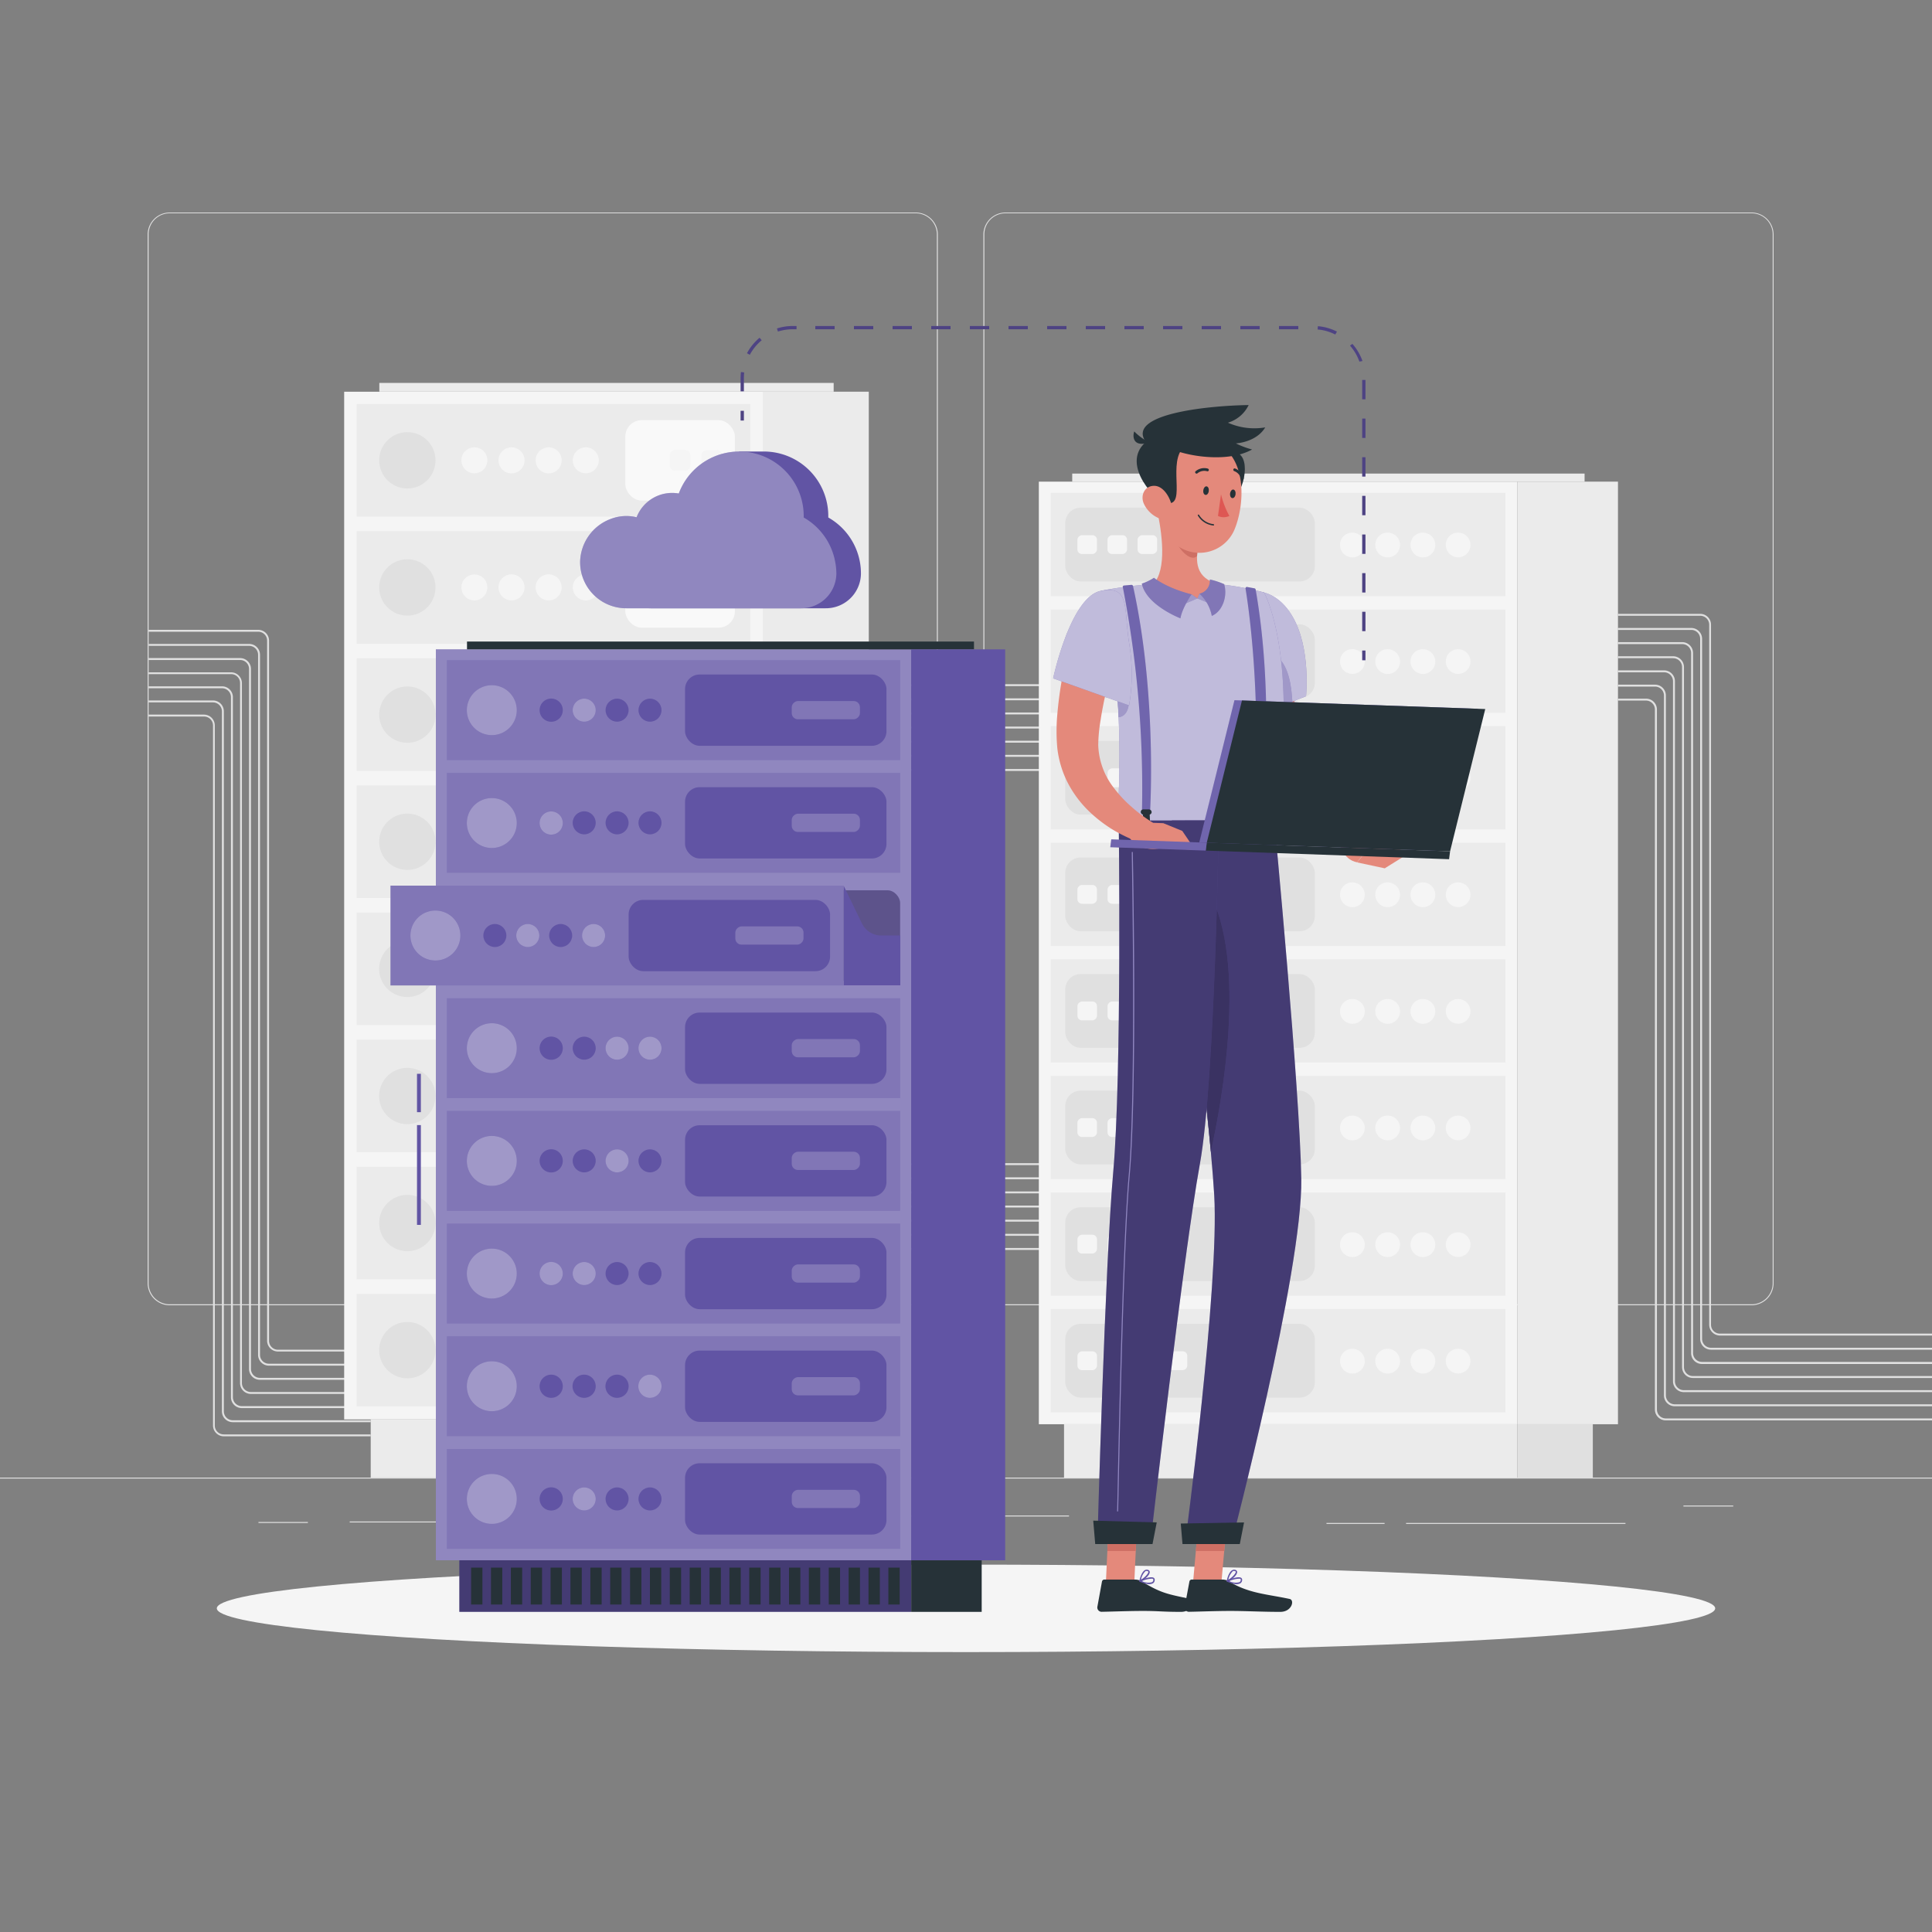 <svg xmlns="http://www.w3.org/2000/svg" viewBox="0 0 500 500">
    <rect x="0" y="0" width="500" height="500" fill="#808080" stroke="none"/>
    <g id="freepik--background-complete--inject-20">
        <rect y="382.4" width="500" height="0.25" style="fill:#e0e0e0"></rect>
        <rect x="90.5" y="393.76" width="48.63" height="0.25" style="fill:#e0e0e0"></rect>
        <rect x="66.89" y="393.89" width="12.79" height="0.25" style="fill:#e0e0e0"></rect>
        <rect x="194.72" y="392.21" width="14.97" height="0.25" style="fill:#e0e0e0"></rect>
        <rect x="215.44" y="392.21" width="61.22" height="0.25" style="fill:#e0e0e0"></rect>
        <rect x="363.89" y="394.14" width="56.78" height="0.25" style="fill:#e0e0e0"></rect>
        <rect x="343.29" y="394.14" width="15.04" height="0.25" style="fill:#e0e0e0"></rect>
        <rect x="435.67" y="389.63" width="12.89" height="0.25" style="fill:#e0e0e0"></rect>
        <path d="M237,337.8H43.91a5.71,5.71,0,0,1-5.7-5.71V60.66A5.71,5.71,0,0,1,43.91,55H237a5.71,5.71,0,0,1,5.71,5.71V332.09A5.71,5.71,0,0,1,237,337.8ZM43.91,55.2a5.46,5.46,0,0,0-5.45,5.46V332.09a5.46,5.46,0,0,0,5.45,5.46H237a5.47,5.47,0,0,0,5.46-5.46V60.66A5.47,5.47,0,0,0,237,55.2Z"
              style="fill:#e0e0e0"></path>
        <path d="M453.31,337.8H260.21a5.72,5.72,0,0,1-5.71-5.71V60.66A5.72,5.72,0,0,1,260.21,55h193.1A5.71,5.71,0,0,1,459,60.66V332.09A5.71,5.71,0,0,1,453.31,337.8ZM260.21,55.2a5.47,5.47,0,0,0-5.46,5.46V332.09a5.47,5.47,0,0,0,5.46,5.46h193.1a5.47,5.47,0,0,0,5.46-5.46V60.66a5.47,5.47,0,0,0-5.46-5.46Z"
              style="fill:#e0e0e0"></path>
        <path d="M500,367.59H431.1a2.81,2.81,0,0,1-2.81-2.8V183.62a2.31,2.31,0,0,0-2.31-2.31h-7.25v-.5H426a2.81,2.81,0,0,1,2.81,2.81V364.79a2.31,2.31,0,0,0,2.31,2.3H500Z"
              style="fill:#e0e0e0"></path>
        <path d="M500,363.94H433.44a2.81,2.81,0,0,1-2.81-2.81V180a2.31,2.31,0,0,0-2.3-2.31h-9.6v-.5h9.6a2.81,2.81,0,0,1,2.8,2.81V361.13a2.32,2.32,0,0,0,2.31,2.31H500Z"
              style="fill:#e0e0e0"></path>
        <path d="M500,360.28H435.78a2.81,2.81,0,0,1-2.81-2.81V176.3a2.31,2.31,0,0,0-2.3-2.31H418.73v-.5h11.94a2.81,2.81,0,0,1,2.8,2.81V357.47a2.32,2.32,0,0,0,2.31,2.31H500Z"
              style="fill:#e0e0e0"></path>
        <path d="M500,356.62H438.12a2.81,2.81,0,0,1-2.8-2.81V172.64a2.31,2.31,0,0,0-2.31-2.3H418.73v-.5H433a2.81,2.81,0,0,1,2.81,2.8V353.81a2.31,2.31,0,0,0,2.3,2.31H500Z"
              style="fill:#e0e0e0"></path>
        <path d="M500,353H440.46a2.81,2.81,0,0,1-2.8-2.81V169a2.31,2.31,0,0,0-2.31-2.31H418.73v-.5h16.62a2.81,2.81,0,0,1,2.81,2.81V350.15a2.31,2.31,0,0,0,2.3,2.31H500Z"
              style="fill:#e0e0e0"></path>
        <path d="M500,349.3H442.81a2.81,2.81,0,0,1-2.81-2.81V165.33a2.31,2.31,0,0,0-2.31-2.31h-19v-.5h19a2.81,2.81,0,0,1,2.81,2.81V346.49a2.3,2.3,0,0,0,2.31,2.31H500Z"
              style="fill:#e0e0e0"></path>
        <path d="M500,345.64H445.15a2.81,2.81,0,0,1-2.81-2.8V161.67a2.32,2.32,0,0,0-2.31-2.31h-21.3v-.5H440a2.81,2.81,0,0,1,2.81,2.81V342.84a2.3,2.3,0,0,0,2.31,2.3H500Z"
              style="fill:#e0e0e0"></path>
        <rect x="217.04" y="199.02" width="61.8" height="0.5" style="fill:#e0e0e0"></rect>
        <rect x="217.04" y="195.36" width="61.8" height="0.5" style="fill:#e0e0e0"></rect>
        <rect x="217.04" y="191.7" width="61.8" height="0.5" style="fill:#e0e0e0"></rect>
        <rect x="217.04" y="188.04" width="61.8" height="0.5" style="fill:#e0e0e0"></rect>
        <rect x="217.04" y="184.39" width="61.8" height="0.5" style="fill:#e0e0e0"></rect>
        <rect x="217.04" y="180.73" width="61.8" height="0.5" style="fill:#e0e0e0"></rect>
        <rect x="217.04" y="177.07" width="61.8" height="0.5" style="fill:#e0e0e0"></rect>
        <rect x="217.04" y="322.98" width="61.8" height="0.5" style="fill:#e0e0e0"></rect>
        <rect x="217.04" y="319.32" width="61.8" height="0.5" style="fill:#e0e0e0"></rect>
        <rect x="217.04" y="315.66" width="61.8" height="0.5" style="fill:#e0e0e0"></rect>
        <rect x="217.04" y="312" width="61.8" height="0.5" style="fill:#e0e0e0"></rect>
        <rect x="217.04" y="308.34" width="61.8" height="0.5" style="fill:#e0e0e0"></rect>
        <rect x="217.04" y="304.69" width="61.8" height="0.5" style="fill:#e0e0e0"></rect>
        <rect x="217.04" y="301.03" width="61.8" height="0.5" style="fill:#e0e0e0"></rect>
        <path d="M95.94,349.77h-24A2.81,2.81,0,0,1,69.13,347V165.8a2.3,2.3,0,0,0-2.3-2.31H38.46V163H66.83a2.8,2.8,0,0,1,2.8,2.81V347a2.31,2.31,0,0,0,2.31,2.31h24Z"
              style="fill:#e0e0e0"></path>
        <path d="M95.94,353.43H69.6a2.81,2.81,0,0,1-2.81-2.81V169.46a2.3,2.3,0,0,0-2.3-2.31h-26v-.5h26a2.81,2.81,0,0,1,2.8,2.81V350.62a2.31,2.31,0,0,0,2.31,2.31H95.94Z"
              style="fill:#e0e0e0"></path>
        <path d="M95.94,357.09H67.26a2.81,2.81,0,0,1-2.81-2.81V173.11a2.3,2.3,0,0,0-2.3-2.3H38.46v-.5H62.15a2.81,2.81,0,0,1,2.8,2.8V354.28a2.32,2.32,0,0,0,2.31,2.31H95.94Z"
              style="fill:#e0e0e0"></path>
        <path d="M95.94,360.75h-31a2.81,2.81,0,0,1-2.81-2.81V176.77a2.31,2.31,0,0,0-2.31-2.31H38.46V174H59.8a2.81,2.81,0,0,1,2.81,2.81V357.94a2.32,2.32,0,0,0,2.31,2.31h31Z"
              style="fill:#e0e0e0"></path>
        <path d="M95.94,364.41H62.58a2.81,2.81,0,0,1-2.81-2.81V180.43a2.31,2.31,0,0,0-2.31-2.31h-19v-.5h19a2.81,2.81,0,0,1,2.81,2.81V361.6a2.32,2.32,0,0,0,2.31,2.31H95.94Z"
              style="fill:#e0e0e0"></path>
        <path d="M95.94,368.06H60.24a2.81,2.81,0,0,1-2.81-2.8V184.09a2.32,2.32,0,0,0-2.31-2.31H38.46v-.5H55.12a2.81,2.81,0,0,1,2.81,2.81V365.26a2.31,2.31,0,0,0,2.31,2.3h35.7Z"
              style="fill:#e0e0e0"></path>
        <path d="M95.94,371.72h-38a2.81,2.81,0,0,1-2.81-2.8V187.75a2.32,2.32,0,0,0-2.31-2.31H38.46v-.5H52.78a2.81,2.81,0,0,1,2.81,2.81V368.92a2.3,2.3,0,0,0,2.31,2.3h38Z"
              style="fill:#e0e0e0"></path>
        <rect x="95.94" y="367.34" width="101.46" height="15.05" style="fill:#ebebeb"></rect>
        <rect x="197.4" y="367.34" width="20.58" height="15.05" transform="translate(415.38 749.74) rotate(180)"
              style="fill:#e0e0e0"></rect>
        <rect x="89.07" y="101.38" width="108.33" height="265.97" style="fill:#f5f5f5"></rect>
        <rect x="98.17" y="99.1" width="117.58" height="2.27" style="fill:#ebebeb"></rect>
        <rect x="197.4" y="101.38" width="27.44" height="265.97" transform="translate(422.24 468.72) rotate(180)"
              style="fill:#ebebeb"></rect>
        <rect x="92.3" y="104.56" width="101.87" height="29.14" style="fill:#ebebeb"></rect>
        <rect x="92.3" y="334.85" width="101.87" height="29.14" style="fill:#ebebeb"></rect>
        <rect x="92.3" y="301.95" width="101.87" height="29.14" style="fill:#ebebeb"></rect>
        <rect x="92.3" y="269.06" width="101.87" height="29.14" style="fill:#ebebeb"></rect>
        <rect x="92.3" y="236.16" width="101.87" height="29.14" style="fill:#ebebeb"></rect>
        <rect x="92.3" y="203.26" width="101.87" height="29.14" style="fill:#ebebeb"></rect>
        <rect x="92.3" y="170.36" width="101.87" height="29.14" style="fill:#ebebeb"></rect>
        <rect x="92.3" y="137.46" width="101.87" height="29.14" style="fill:#ebebeb"></rect>
        <rect x="161.83" y="108.73" width="28.36" height="20.82" rx="4.25"
              style="fill:#fff;opacity:0.7"></rect>
        <rect x="181.56" y="116.47" width="5.32" height="5.33" rx="1.28" transform="translate(303.35 -65.08) rotate(90)"
              style="fill:#f5f5f5"></rect>
        <rect x="161.83" y="141.62" width="28.36" height="20.82" rx="4.25"
              style="fill:#fff;opacity:0.7"></rect>
        <rect x="181.56" y="149.37" width="5.32" height="5.33" rx="1.28" transform="translate(336.25 -32.18) rotate(90)"
              style="fill:#f5f5f5"></rect>
        <rect x="161.83" y="174.52" width="28.36" height="20.82" rx="4.25"
              style="fill:#fff;opacity:0.7"></rect>
        <rect x="181.56" y="182.27" width="5.32" height="5.33" rx="1.28" transform="translate(369.15 0.72) rotate(90)"
              style="fill:#f5f5f5"></rect>
        <rect x="161.83" y="207.42" width="28.36" height="20.82" rx="4.25"
              style="fill:#fff;opacity:0.7"></rect>
        <rect x="181.56" y="215.17" width="5.32" height="5.33" rx="1.28" transform="translate(402.05 33.61) rotate(90)"
              style="fill:#f5f5f5"></rect>
        <rect x="161.83" y="240.32" width="28.36" height="20.82" rx="4.25"
              style="fill:#fff;opacity:0.7"></rect>
        <rect x="181.56" y="248.06" width="5.32" height="5.33" rx="1.28" transform="translate(434.94 66.51) rotate(90)"
              style="fill:#f5f5f5"></rect>
        <rect x="161.83" y="273.22" width="28.36" height="20.82" rx="4.25"
              style="fill:#fff;opacity:0.7"></rect>
        <rect x="181.56" y="280.96" width="5.32" height="5.33" rx="1.28" transform="translate(467.84 99.41) rotate(90)"
              style="fill:#f5f5f5"></rect>
        <rect x="161.83" y="306.12" width="28.36" height="20.82" rx="4.25"
              style="fill:#fff;opacity:0.7"></rect>
        <rect x="181.56" y="313.86" width="5.32" height="5.33" rx="1.28" transform="translate(500.74 132.31) rotate(90)"
              style="fill:#f5f5f5"></rect>
        <rect x="161.83" y="339.01" width="28.36" height="20.82" rx="4.25"
              style="fill:#fff;opacity:0.7"></rect>
        <rect x="181.56" y="346.76" width="5.32" height="5.33" rx="1.28" transform="translate(533.64 165.21) rotate(90)"
              style="fill:#f5f5f5"></rect>
        <rect x="173.35" y="116.47" width="5.32" height="5.33" rx="1.28" transform="translate(295.14 -56.88) rotate(90)"
              style="fill:#f5f5f5"></rect>
        <rect x="173.35" y="149.37" width="5.32" height="5.33" rx="1.28" transform="translate(328.04 -23.98) rotate(90)"
              style="fill:#f5f5f5"></rect>
        <rect x="173.35" y="182.27" width="5.32" height="5.33" rx="1.28" transform="translate(360.94 8.92) rotate(90)"
              style="fill:#f5f5f5"></rect>
        <rect x="173.35" y="215.17" width="5.32" height="5.33" rx="1.28" transform="translate(393.84 41.82) rotate(90)"
              style="fill:#f5f5f5"></rect>
        <rect x="173.35" y="248.06" width="5.32" height="5.33" rx="1.28" transform="translate(426.74 74.72) rotate(90)"
              style="fill:#f5f5f5"></rect>
        <rect x="173.35" y="280.96" width="5.32" height="5.33" rx="1.28" transform="translate(459.64 107.62) rotate(90)"
              style="fill:#f5f5f5"></rect>
        <rect x="173.35" y="313.86" width="5.32" height="5.33" rx="1.28" transform="translate(492.53 140.51) rotate(90)"
              style="fill:#f5f5f5"></rect>
        <rect x="173.35" y="346.76" width="5.32" height="5.33" rx="1.28" transform="translate(525.43 173.41) rotate(90)"
              style="fill:#f5f5f5"></rect>
        <circle cx="151.6" cy="119.13" r="3.36" style="fill:#f5f5f5"></circle>
        <path d="M145.36,119.13a3.37,3.37,0,1,1-3.37-3.36A3.37,3.37,0,0,1,145.36,119.13Z" style="fill:#f5f5f5"></path>
        <path d="M135.75,119.13a3.37,3.37,0,1,1-3.37-3.36A3.37,3.37,0,0,1,135.75,119.13Z" style="fill:#f5f5f5"></path>
        <circle cx="122.77" cy="119.13" r="3.36" style="fill:#f5f5f5"></circle>
        <circle cx="151.6" cy="152.03" r="3.36" style="fill:#f5f5f5"></circle>
        <path d="M145.36,152a3.37,3.37,0,1,1-3.37-3.36A3.37,3.37,0,0,1,145.36,152Z" style="fill:#f5f5f5"></path>
        <path d="M135.75,152a3.37,3.37,0,1,1-3.37-3.36A3.37,3.37,0,0,1,135.75,152Z" style="fill:#f5f5f5"></path>
        <circle cx="122.77" cy="152.03" r="3.36" style="fill:#f5f5f5"></circle>
        <path d="M155,184.93a3.37,3.37,0,1,1-3.37-3.36A3.36,3.36,0,0,1,155,184.93Z" style="fill:#f5f5f5"></path>
        <path d="M145.36,184.93a3.37,3.37,0,1,1-3.37-3.36A3.36,3.36,0,0,1,145.36,184.93Z" style="fill:#f5f5f5"></path>
        <path d="M135.75,184.93a3.37,3.37,0,1,1-3.37-3.36A3.36,3.36,0,0,1,135.75,184.93Z" style="fill:#f5f5f5"></path>
        <path d="M126.14,184.93a3.37,3.37,0,1,1-3.37-3.36A3.36,3.36,0,0,1,126.14,184.93Z" style="fill:#f5f5f5"></path>
        <path d="M155,217.83a3.37,3.37,0,1,1-3.37-3.36A3.36,3.36,0,0,1,155,217.83Z" style="fill:#f5f5f5"></path>
        <path d="M145.36,217.83a3.37,3.37,0,1,1-3.37-3.36A3.36,3.36,0,0,1,145.36,217.83Z" style="fill:#f5f5f5"></path>
        <path d="M135.75,217.83a3.37,3.37,0,1,1-3.37-3.36A3.36,3.36,0,0,1,135.75,217.83Z" style="fill:#f5f5f5"></path>
        <path d="M126.14,217.83a3.37,3.37,0,1,1-3.37-3.36A3.36,3.36,0,0,1,126.14,217.83Z" style="fill:#f5f5f5"></path>
        <path d="M155,250.73a3.37,3.37,0,1,1-3.37-3.37A3.36,3.36,0,0,1,155,250.73Z" style="fill:#f5f5f5"></path>
        <path d="M145.36,250.73a3.37,3.37,0,1,1-3.37-3.37A3.36,3.36,0,0,1,145.36,250.73Z" style="fill:#f5f5f5"></path>
        <path d="M135.75,250.73a3.37,3.37,0,1,1-3.37-3.37A3.36,3.36,0,0,1,135.75,250.73Z" style="fill:#f5f5f5"></path>
        <path d="M126.14,250.73a3.37,3.37,0,1,1-3.37-3.37A3.36,3.36,0,0,1,126.14,250.73Z" style="fill:#f5f5f5"></path>
        <path d="M155,283.63a3.37,3.37,0,1,1-3.37-3.37A3.37,3.37,0,0,1,155,283.63Z" style="fill:#f5f5f5"></path>
        <path d="M145.36,283.63a3.37,3.37,0,1,1-3.37-3.37A3.37,3.37,0,0,1,145.36,283.63Z" style="fill:#f5f5f5"></path>
        <path d="M135.75,283.63a3.37,3.37,0,1,1-3.37-3.37A3.37,3.37,0,0,1,135.75,283.63Z" style="fill:#f5f5f5"></path>
        <path d="M126.14,283.63a3.37,3.37,0,1,1-3.37-3.37A3.37,3.37,0,0,1,126.14,283.63Z" style="fill:#f5f5f5"></path>
        <circle cx="151.6" cy="316.52" r="3.36" style="fill:#f5f5f5"></circle>
        <path d="M145.36,316.52a3.37,3.37,0,1,1-3.37-3.36A3.37,3.37,0,0,1,145.36,316.52Z" style="fill:#f5f5f5"></path>
        <path d="M135.75,316.52a3.37,3.37,0,1,1-3.37-3.36A3.37,3.37,0,0,1,135.75,316.52Z" style="fill:#f5f5f5"></path>
        <circle cx="122.77" cy="316.52" r="3.36" style="fill:#f5f5f5"></circle>
        <circle cx="151.6" cy="349.42" r="3.36" style="fill:#f5f5f5"></circle>
        <path d="M145.36,349.42a3.37,3.37,0,1,1-3.37-3.36A3.37,3.37,0,0,1,145.36,349.42Z" style="fill:#f5f5f5"></path>
        <path d="M135.75,349.42a3.37,3.37,0,1,1-3.37-3.36A3.37,3.37,0,0,1,135.75,349.42Z" style="fill:#f5f5f5"></path>
        <circle cx="122.77" cy="349.42" r="3.36" style="fill:#f5f5f5"></circle>
        <circle cx="105.42" cy="119.13" r="7.29" style="fill:#e0e0e0"></circle>
        <circle cx="105.42" cy="152.03" r="7.29" style="fill:#e0e0e0"></circle>
        <circle cx="105.42" cy="184.93" r="7.29" transform="translate(-93.98 259.44) rotate(-80.8)"
                style="fill:#e0e0e0"></circle>
        <circle cx="105.42" cy="217.83" r="7.29" transform="translate(-126.46 287.08) rotate(-80.8)"
                style="fill:#e0e0e0"></circle>
        <circle cx="105.42" cy="250.73" r="7.29" transform="translate(-87.57 59.07) rotate(-22.39)"
                style="fill:#e0e0e0"></circle>
        <circle cx="105.42" cy="283.63" r="7.29" transform="translate(-100.11 61.55) rotate(-22.39)"
                style="fill:#e0e0e0"></circle>
        <circle cx="105.42" cy="316.52" r="7.29" style="fill:#e0e0e0"></circle>
        <circle cx="105.42" cy="349.42" r="7.29" style="fill:#e0e0e0"></circle>
        <rect x="275.37" y="368.59" width="117.31" height="13.81" style="fill:#ebebeb"></rect>
        <rect x="392.67" y="368.59" width="19.54" height="13.81" transform="translate(804.89 750.99) rotate(180)"
              style="fill:#e0e0e0"></rect>
        <rect x="268.85" y="124.65" width="123.82" height="243.94" style="fill:#f5f5f5"></rect>
        <rect x="277.49" y="122.56" width="132.6" height="2.09" style="fill:#ebebeb"></rect>
        <rect x="392.67" y="124.65" width="26.06" height="243.94" transform="translate(811.4 493.24) rotate(180)"
              style="fill:#ebebeb"></rect>
        <rect x="271.91" y="127.57" width="117.69" height="26.73" transform="translate(661.52 281.87) rotate(180)"
              style="fill:#ebebeb"></rect>
        <rect x="271.91" y="338.79" width="117.69" height="26.73" transform="translate(661.52 704.31) rotate(180)"
              style="fill:#ebebeb"></rect>
        <rect x="271.91" y="308.62" width="117.69" height="26.73" transform="translate(661.52 643.96) rotate(180)"
              style="fill:#ebebeb"></rect>
        <rect x="271.91" y="278.44" width="117.69" height="26.73" transform="translate(661.52 583.61) rotate(180)"
              style="fill:#ebebeb"></rect>
        <rect x="271.91" y="248.27" width="117.69" height="26.73" transform="translate(661.52 523.26) rotate(180)"
              style="fill:#ebebeb"></rect>
        <rect x="271.91" y="218.09" width="117.69" height="26.73" transform="translate(661.52 462.92) rotate(180)"
              style="fill:#ebebeb"></rect>
        <rect x="271.91" y="187.92" width="117.69" height="26.73" transform="translate(661.52 402.57) rotate(180)"
              style="fill:#ebebeb"></rect>
        <rect x="271.91" y="157.74" width="117.69" height="26.73" transform="translate(661.52 342.22) rotate(180)"
              style="fill:#ebebeb"></rect>
        <rect x="275.7" y="131.39" width="64.59" height="19.09" rx="3.97"
              transform="translate(615.98 281.87) rotate(180)" style="fill:#e0e0e0"></rect>
        <rect x="278.93" y="138.41" width="4.88" height="5.06" rx="1.19" transform="translate(422.3 -140.43) rotate(90)"
              style="fill:#f5f5f5"></rect>
        <rect x="275.7" y="161.56" width="64.59" height="19.09" rx="3.97"
              transform="translate(615.98 342.22) rotate(180)" style="fill:#e0e0e0"></rect>
        <rect x="278.93" y="168.58" width="4.88" height="5.06" rx="1.19"
              transform="translate(452.48 -110.26) rotate(90)" style="fill:#f5f5f5"></rect>
        <rect x="275.7" y="191.74" width="64.59" height="19.09" rx="3.97"
              transform="translate(615.98 402.57) rotate(180)" style="fill:#e0e0e0"></rect>
        <rect x="278.93" y="198.75" width="4.88" height="5.06" rx="1.19" transform="translate(482.65 -80.08) rotate(90)"
              style="fill:#f5f5f5"></rect>
        <rect x="275.7" y="221.91" width="64.59" height="19.09" rx="3.97"
              transform="translate(615.98 462.92) rotate(180)" style="fill:#e0e0e0"></rect>
        <rect x="278.93" y="228.93" width="4.88" height="5.06" rx="1.19" transform="translate(512.82 -49.91) rotate(90)"
              style="fill:#f5f5f5"></rect>
        <rect x="275.7" y="252.08" width="64.59" height="19.09" rx="3.97"
              transform="translate(615.98 523.26) rotate(180)" style="fill:#e0e0e0"></rect>
        <rect x="278.93" y="259.1" width="4.88" height="5.06" rx="1.19" transform="translate(543 -19.74) rotate(90)"
              style="fill:#f5f5f5"></rect>
        <rect x="275.7" y="282.26" width="64.59" height="19.09" rx="3.97"
              transform="translate(615.98 583.61) rotate(180)" style="fill:#e0e0e0"></rect>
        <rect x="278.93" y="289.28" width="4.88" height="5.06" rx="1.19" transform="translate(573.17 10.44) rotate(90)"
              style="fill:#f5f5f5"></rect>
        <rect x="275.7" y="312.43" width="64.59" height="19.09" rx="3.97"
              transform="translate(615.98 643.96) rotate(180)" style="fill:#e0e0e0"></rect>
        <rect x="278.93" y="319.45" width="4.88" height="5.06" rx="1.19" transform="translate(603.35 40.61) rotate(90)"
              style="fill:#f5f5f5"></rect>
        <rect x="275.7" y="342.61" width="64.59" height="19.09" rx="3.97"
              transform="translate(615.98 704.31) rotate(180)" style="fill:#e0e0e0"></rect>
        <rect x="278.93" y="349.62" width="4.88" height="5.06" rx="1.19" transform="translate(633.52 70.79) rotate(90)"
              style="fill:#f5f5f5"></rect>
        <rect x="286.72" y="138.41" width="4.88" height="5.06" rx="1.19"
              transform="translate(430.09 -148.22) rotate(90)" style="fill:#f5f5f5"></rect>
        <rect x="286.72" y="168.58" width="4.88" height="5.06" rx="1.19"
              transform="translate(460.27 -118.05) rotate(90)" style="fill:#f5f5f5"></rect>
        <rect x="286.72" y="198.75" width="4.88" height="5.06" rx="1.19" transform="translate(490.44 -87.87) rotate(90)"
              style="fill:#f5f5f5"></rect>
        <rect x="286.72" y="228.93" width="4.88" height="5.06" rx="1.19" transform="translate(520.62 -57.7) rotate(90)"
              style="fill:#f5f5f5"></rect>
        <rect x="286.72" y="259.1" width="4.88" height="5.06" rx="1.19" transform="translate(550.79 -27.53) rotate(90)"
              style="fill:#f5f5f5"></rect>
        <rect x="286.72" y="289.28" width="4.88" height="5.06" rx="1.19" transform="translate(580.96 2.65) rotate(90)"
              style="fill:#f5f5f5"></rect>
        <rect x="286.72" y="319.45" width="4.88" height="5.06" rx="1.19" transform="translate(611.14 32.82) rotate(90)"
              style="fill:#f5f5f5"></rect>
        <rect x="286.72" y="349.62" width="4.88" height="5.06" rx="1.19" transform="translate(641.31 63) rotate(90)"
              style="fill:#f5f5f5"></rect>
        <rect x="294.51" y="138.41" width="4.88" height="5.06" rx="1.19"
              transform="translate(437.88 -156.01) rotate(90)" style="fill:#f5f5f5"></rect>
        <rect x="294.51" y="168.58" width="4.88" height="5.06" rx="1.19"
              transform="translate(468.06 -125.84) rotate(90)" style="fill:#f5f5f5"></rect>
        <rect x="294.51" y="198.75" width="4.88" height="5.06" rx="1.19" transform="translate(498.23 -95.67) rotate(90)"
              style="fill:#f5f5f5"></rect>
        <rect x="294.51" y="228.93" width="4.88" height="5.06" rx="1.19" transform="translate(528.41 -65.49) rotate(90)"
              style="fill:#f5f5f5"></rect>
        <rect x="294.51" y="259.1" width="4.88" height="5.06" rx="1.19" transform="translate(558.58 -35.32) rotate(90)"
              style="fill:#f5f5f5"></rect>
        <rect x="294.51" y="289.28" width="4.88" height="5.06" rx="1.19" transform="translate(588.75 -5.14) rotate(90)"
              style="fill:#f5f5f5"></rect>
        <rect x="294.51" y="319.45" width="4.88" height="5.06" rx="1.19" transform="translate(618.93 25.03) rotate(90)"
              style="fill:#f5f5f5"></rect>
        <rect x="294.51" y="349.62" width="4.88" height="5.06" rx="1.19" transform="translate(649.1 55.2) rotate(90)"
              style="fill:#f5f5f5"></rect>
        <rect x="302.3" y="138.41" width="4.88" height="5.06" rx="1.19" transform="translate(445.68 -163.8) rotate(90)"
              style="fill:#f5f5f5"></rect>
        <rect x="302.3" y="168.58" width="4.88" height="5.06" rx="1.19" transform="translate(475.85 -133.63) rotate(90)"
              style="fill:#f5f5f5"></rect>
        <rect x="302.3" y="198.75" width="4.88" height="5.06" rx="1.19" transform="translate(506.02 -103.46) rotate(90)"
              style="fill:#f5f5f5"></rect>
        <rect x="302.3" y="228.93" width="4.88" height="5.06" rx="1.19" transform="translate(536.2 -73.28) rotate(90)"
              style="fill:#f5f5f5"></rect>
        <rect x="302.3" y="259.1" width="4.88" height="5.06" rx="1.19" transform="translate(566.37 -43.11) rotate(90)"
              style="fill:#f5f5f5"></rect>
        <rect x="302.3" y="289.28" width="4.88" height="5.06" rx="1.19" transform="translate(596.55 -12.93) rotate(90)"
              style="fill:#f5f5f5"></rect>
        <rect x="302.3" y="319.45" width="4.88" height="5.06" rx="1.19" transform="translate(626.72 17.24) rotate(90)"
              style="fill:#f5f5f5"></rect>
        <rect x="302.3" y="349.62" width="4.88" height="5.06" rx="1.19" transform="translate(656.89 47.41) rotate(90)"
              style="fill:#f5f5f5"></rect>
        <path d="M346.8,140.94a3.2,3.2,0,1,0,3.2-3.09A3.14,3.14,0,0,0,346.8,140.94Z" style="fill:#f5f5f5"></path>
        <path d="M355.93,140.94a3.2,3.2,0,1,0,3.19-3.09A3.14,3.14,0,0,0,355.93,140.94Z" style="fill:#f5f5f5"></path>
        <path d="M365.05,140.94a3.2,3.2,0,1,0,3.2-3.09A3.14,3.14,0,0,0,365.05,140.94Z" style="fill:#f5f5f5"></path>
        <path d="M374.18,140.94a3.19,3.19,0,1,0,3.19-3.09A3.14,3.14,0,0,0,374.18,140.94Z" style="fill:#f5f5f5"></path>
        <path d="M346.8,171.11A3.2,3.2,0,1,0,350,168,3.14,3.14,0,0,0,346.8,171.11Z" style="fill:#f5f5f5"></path>
        <path d="M355.93,171.11a3.2,3.2,0,1,0,3.19-3.09A3.14,3.14,0,0,0,355.93,171.11Z" style="fill:#f5f5f5"></path>
        <path d="M365.05,171.11a3.2,3.2,0,1,0,3.2-3.09A3.14,3.14,0,0,0,365.05,171.11Z" style="fill:#f5f5f5"></path>
        <path d="M374.18,171.11a3.19,3.19,0,1,0,3.19-3.09A3.14,3.14,0,0,0,374.18,171.11Z" style="fill:#f5f5f5"></path>
        <path d="M346.8,201.28a3.2,3.2,0,1,0,3.2-3.08A3.14,3.14,0,0,0,346.8,201.28Z" style="fill:#f5f5f5"></path>
        <path d="M355.93,201.28a3.2,3.2,0,1,0,3.19-3.08A3.14,3.14,0,0,0,355.93,201.28Z" style="fill:#f5f5f5"></path>
        <path d="M365.05,201.28a3.2,3.2,0,1,0,3.2-3.08A3.14,3.14,0,0,0,365.05,201.28Z" style="fill:#f5f5f5"></path>
        <path d="M374.18,201.28a3.19,3.19,0,1,0,3.19-3.08A3.14,3.14,0,0,0,374.18,201.28Z" style="fill:#f5f5f5"></path>
        <path d="M346.8,231.46a3.2,3.2,0,1,0,3.2-3.09A3.14,3.14,0,0,0,346.8,231.46Z" style="fill:#f5f5f5"></path>
        <path d="M355.93,231.46a3.2,3.2,0,1,0,3.19-3.09A3.14,3.14,0,0,0,355.93,231.46Z" style="fill:#f5f5f5"></path>
        <path d="M365.05,231.46a3.2,3.2,0,1,0,3.2-3.09A3.14,3.14,0,0,0,365.05,231.46Z" style="fill:#f5f5f5"></path>
        <path d="M374.18,231.46a3.19,3.19,0,1,0,3.19-3.09A3.14,3.14,0,0,0,374.18,231.46Z" style="fill:#f5f5f5"></path>
        <path d="M346.8,261.63a3.2,3.2,0,1,0,3.2-3.08A3.14,3.14,0,0,0,346.8,261.63Z" style="fill:#f5f5f5"></path>
        <path d="M355.93,261.63a3.2,3.2,0,1,0,3.19-3.08A3.14,3.14,0,0,0,355.93,261.63Z" style="fill:#f5f5f5"></path>
        <path d="M365.05,261.63a3.2,3.2,0,1,0,3.2-3.08A3.14,3.14,0,0,0,365.05,261.63Z" style="fill:#f5f5f5"></path>
        <path d="M374.18,261.63a3.19,3.19,0,1,0,3.19-3.08A3.14,3.14,0,0,0,374.18,261.63Z" style="fill:#f5f5f5"></path>
        <path d="M346.8,291.81a3.2,3.2,0,1,0,3.2-3.09A3.14,3.14,0,0,0,346.8,291.81Z" style="fill:#f5f5f5"></path>
        <path d="M355.93,291.81a3.2,3.2,0,1,0,3.19-3.09A3.14,3.14,0,0,0,355.93,291.81Z" style="fill:#f5f5f5"></path>
        <path d="M365.05,291.81a3.2,3.2,0,1,0,3.2-3.09A3.14,3.14,0,0,0,365.05,291.81Z" style="fill:#f5f5f5"></path>
        <path d="M374.18,291.81a3.19,3.19,0,1,0,3.19-3.09A3.14,3.14,0,0,0,374.18,291.81Z" style="fill:#f5f5f5"></path>
        <path d="M346.8,322a3.2,3.2,0,1,0,3.2-3.08A3.14,3.14,0,0,0,346.8,322Z" style="fill:#f5f5f5"></path>
        <path d="M355.93,322a3.2,3.2,0,1,0,3.19-3.08A3.14,3.14,0,0,0,355.93,322Z" style="fill:#f5f5f5"></path>
        <path d="M365.05,322a3.2,3.2,0,1,0,3.2-3.08A3.14,3.14,0,0,0,365.05,322Z" style="fill:#f5f5f5"></path>
        <path d="M374.18,322a3.19,3.19,0,1,0,3.19-3.08A3.14,3.14,0,0,0,374.18,322Z" style="fill:#f5f5f5"></path>
        <path d="M346.8,352.15a3.2,3.2,0,1,0,3.2-3.08A3.14,3.14,0,0,0,346.8,352.15Z" style="fill:#f5f5f5"></path>
        <path d="M355.93,352.15a3.2,3.2,0,1,0,3.19-3.08A3.14,3.14,0,0,0,355.93,352.15Z" style="fill:#f5f5f5"></path>
        <path d="M365.05,352.15a3.2,3.2,0,1,0,3.2-3.08A3.14,3.14,0,0,0,365.05,352.15Z" style="fill:#f5f5f5"></path>
        <path d="M374.18,352.15a3.19,3.19,0,1,0,3.19-3.08A3.14,3.14,0,0,0,374.18,352.15Z" style="fill:#f5f5f5"></path>
    </g>
    <g id="freepik--Shadow--inject-20">
        <ellipse cx="250" cy="416.24" rx="193.89" ry="11.32" style="fill:#f5f5f5"></ellipse>
    </g>
    <g id="freepik--Device--inject-20">
        <rect x="118.88" y="403.8" width="116.93" height="13.34" style="fill:#6154A4"></rect>
        <rect x="118.88" y="403.8" width="116.93" height="13.34" style="opacity:0.3"></rect>
        <rect x="121.92" y="405.7" width="2.93" height="9.55" style="fill:#263238"></rect>
        <rect x="127.06" y="405.7" width="2.93" height="9.55" style="fill:#263238"></rect>
        <rect x="132.21" y="405.7" width="2.93" height="9.55" style="fill:#263238"></rect>
        <rect x="137.35" y="405.7" width="2.93" height="9.55" style="fill:#263238"></rect>
        <rect x="142.49" y="405.7" width="2.93" height="9.55" style="fill:#263238"></rect>
        <rect x="147.63" y="405.7" width="2.93" height="9.55" style="fill:#263238"></rect>
        <rect x="152.78" y="405.7" width="2.93" height="9.55" style="fill:#263238"></rect>
        <rect x="157.92" y="405.7" width="2.93" height="9.55" style="fill:#263238"></rect>
        <rect x="163.06" y="405.7" width="2.93" height="9.55" style="fill:#263238"></rect>
        <rect x="168.2" y="405.7" width="2.93" height="9.55" style="fill:#263238"></rect>
        <rect x="173.34" y="405.7" width="2.93" height="9.55" style="fill:#263238"></rect>
        <rect x="178.49" y="405.7" width="2.93" height="9.55" style="fill:#263238"></rect>
        <rect x="183.63" y="405.7" width="2.93" height="9.55" style="fill:#263238"></rect>
        <rect x="188.77" y="405.7" width="2.93" height="9.55" style="fill:#263238"></rect>
        <rect x="193.91" y="405.7" width="2.93" height="9.55" style="fill:#263238"></rect>
        <rect x="199.06" y="405.7" width="2.93" height="9.55" style="fill:#263238"></rect>
        <rect x="204.2" y="405.7" width="2.93" height="9.55" style="fill:#263238"></rect>
        <rect x="209.34" y="405.7" width="2.93" height="9.55" style="fill:#263238"></rect>
        <rect x="214.48" y="405.7" width="2.93" height="9.55" style="fill:#263238"></rect>
        <rect x="219.63" y="405.7" width="2.93" height="9.55" style="fill:#263238"></rect>
        <rect x="224.77" y="405.7" width="2.93" height="9.55" style="fill:#263238"></rect>
        <rect x="229.91" y="405.7" width="2.93" height="9.55" style="fill:#263238"></rect>
        <rect x="235.81" y="403.8" width="18.24" height="13.34" transform="translate(489.87 820.95) rotate(180)"
              style="fill:#263238"></rect>
        <rect x="112.8" y="168.05" width="123.02" height="235.75" style="fill:#6154A4"></rect>
        <rect x="112.8" y="168.05" width="123.02" height="235.75" style="fill:#fff;opacity:0.3"></rect>
        <rect x="120.86" y="166.03" width="131.21" height="2.02" style="fill:#263238"></rect>
        <rect x="107.92" y="277.9" width="1" height="9.93" style="fill:#6154A4"></rect>
        <rect x="107.92" y="291.17" width="1" height="25.83" style="fill:#6154A4"></rect>
        <rect x="235.81" y="168.05" width="24.33" height="235.75" transform="translate(495.95 571.85) rotate(180)"
              style="fill:#6154A4"></rect>
        <rect x="115.66" y="230.41" width="117.29" height="23.4" rx="3.27"
              style="fill:#6154A4;opacity:0.6;mix-blend-mode:multiply"></rect>
        <rect x="115.66" y="230.41" width="117.29" height="23.4" rx="3.27" style="opacity:0.2"></rect>
        <path d="M223.08,239l-4.73-9.76V255H233V242.11H228.1A5.57,5.57,0,0,1,223.08,239Z" style="fill:#6154A4"></path>
        <rect x="115.66" y="170.87" width="117.29" height="25.83" style="fill:#6154A4"></rect>
        <rect x="115.66" y="170.87" width="117.29" height="25.83" style="fill:#fff;opacity:0.2"></rect>
        <rect x="115.66" y="375" width="117.29" height="25.83" style="fill:#6154A4"></rect>
        <rect x="115.66" y="375" width="117.29" height="25.83" style="fill:#fff;opacity:0.2"></rect>
        <rect x="115.66" y="345.84" width="117.29" height="25.83" style="fill:#6154A4"></rect>
        <rect x="115.66" y="345.84" width="117.29" height="25.83" style="fill:#fff;opacity:0.2"></rect>
        <rect x="115.66" y="316.68" width="117.29" height="25.83" style="fill:#6154A4"></rect>
        <rect x="115.66" y="316.68" width="117.29" height="25.83" style="fill:#fff;opacity:0.2"></rect>
        <rect x="115.66" y="287.52" width="117.29" height="25.83" style="fill:#6154A4"></rect>
        <rect x="115.66" y="287.52" width="117.29" height="25.83" style="fill:#fff;opacity:0.2"></rect>
        <rect x="115.66" y="258.36" width="117.29" height="25.83" style="fill:#6154A4"></rect>
        <rect x="115.66" y="258.36" width="117.29" height="25.83" style="fill:#fff;opacity:0.2"></rect>
        <rect x="101.06" y="229.2" width="117.29" height="25.83" style="fill:#6154A4"></rect>
        <rect x="101.06" y="229.2" width="117.29" height="25.83" style="fill:#fff;opacity:0.2"></rect>
        <rect x="115.66" y="200.03" width="117.29" height="25.83" style="fill:#6154A4"></rect>
        <rect x="115.66" y="200.03" width="117.29" height="25.83" style="fill:#fff;opacity:0.2"></rect>
        <rect x="177.29" y="174.56" width="52.13" height="18.45" rx="3.77" style="fill:#6154A4"></rect>
        <rect x="211.37" y="174.97" width="4.72" height="17.65" rx="1.6" transform="translate(397.52 -29.94) rotate(90)"
              style="fill:#fff;opacity:0.2"></rect>
        <rect x="177.29" y="203.72" width="52.13" height="18.45" rx="3.77" style="fill:#6154A4"></rect>
        <rect x="211.37" y="204.13" width="4.72" height="17.65" rx="1.6" transform="translate(426.68 -0.78) rotate(90)"
              style="fill:#fff;opacity:0.2"></rect>
        <rect x="162.69" y="232.89" width="52.13" height="18.45" rx="3.77" style="fill:#6154A4"></rect>
        <rect x="196.77" y="233.29" width="4.72" height="17.65" rx="1.6" transform="translate(441.24 42.98) rotate(90)"
              style="fill:#fff;opacity:0.2"></rect>
        <rect x="177.29" y="262.05" width="52.13" height="18.45" rx="3.77" style="fill:#6154A4"></rect>
        <rect x="211.37" y="262.45" width="4.72" height="17.65" rx="1.6" transform="translate(485 57.54) rotate(90)"
              style="fill:#fff;opacity:0.2"></rect>
        <rect x="177.29" y="291.21" width="52.13" height="18.45" rx="3.77" style="fill:#6154A4"></rect>
        <rect x="211.37" y="291.61" width="4.72" height="17.65" rx="1.6" transform="translate(514.16 86.7) rotate(90)"
              style="fill:#fff;opacity:0.2"></rect>
        <rect x="177.29" y="320.37" width="52.13" height="18.45" rx="3.77" style="fill:#6154A4"></rect>
        <rect x="211.37" y="320.77" width="4.72" height="17.65" rx="1.6" transform="translate(543.32 115.86) rotate(90)"
              style="fill:#fff;opacity:0.2"></rect>
        <rect x="177.29" y="349.53" width="52.13" height="18.45" rx="3.77" style="fill:#6154A4"></rect>
        <rect x="211.37" y="349.93" width="4.72" height="17.65" rx="1.6" transform="translate(572.48 145.03) rotate(90)"
              style="fill:#fff;opacity:0.2"></rect>
        <rect x="177.29" y="378.69" width="52.13" height="18.45" rx="3.77" style="fill:#6154A4"></rect>
        <rect x="211.37" y="379.09" width="4.72" height="17.65" rx="1.6" transform="translate(601.65 174.19) rotate(90)"
              style="fill:#fff;opacity:0.2"></rect>
        <circle cx="168.22" cy="183.79" r="2.98" style="fill:#6154A4"></circle>
        <circle cx="159.7" cy="183.79" r="2.98" style="fill:#6154A4"></circle>
        <circle cx="151.19" cy="183.79" r="2.98" style="fill:#6154A4"></circle>
        <circle cx="151.19" cy="183.79" r="2.98" style="fill:#fff;opacity:0.4"></circle>
        <path d="M145.65,183.79a3,3,0,1,1-3-3A3,3,0,0,1,145.65,183.79Z" style="fill:#6154A4"></path>
        <circle cx="168.22" cy="212.95" r="2.98" style="fill:#6154A4"></circle>
        <circle cx="159.7" cy="212.95" r="2.98" style="fill:#6154A4"></circle>
        <circle cx="151.19" cy="212.95" r="2.98" style="fill:#6154A4"></circle>
        <path d="M145.65,213a3,3,0,1,1-3-3A3,3,0,0,1,145.65,213Z" style="fill:#6154A4"></path>
        <path d="M145.65,213a3,3,0,1,1-3-3A3,3,0,0,1,145.65,213Z" style="fill:#fff;opacity:0.4"></path>
        <circle cx="153.62" cy="242.11" r="2.98" style="fill:#6154A4"></circle>
        <circle cx="153.62" cy="242.11" r="2.98" style="fill:#fff;opacity:0.4"></circle>
        <circle cx="145.1" cy="242.11" r="2.98" style="fill:#6154A4"></circle>
        <circle cx="136.59" cy="242.11" r="2.98" style="fill:#6154A4"></circle>
        <circle cx="136.59" cy="242.11" r="2.98" style="fill:#fff;opacity:0.4"></circle>
        <circle cx="128.07" cy="242.11" r="2.98" style="fill:#6154A4"></circle>
        <circle cx="168.22" cy="271.27" r="2.98" style="fill:#6154A4"></circle>
        <circle cx="168.22" cy="271.27" r="2.98" style="fill:#fff;opacity:0.4"></circle>
        <circle cx="159.7" cy="271.27" r="2.98" style="fill:#6154A4"></circle>
        <circle cx="159.7" cy="271.27" r="2.98" style="fill:#fff;opacity:0.4"></circle>
        <circle cx="151.19" cy="271.27" r="2.98" style="fill:#6154A4"></circle>
        <path d="M145.65,271.27a3,3,0,1,1-3-3A3,3,0,0,1,145.65,271.27Z" style="fill:#6154A4"></path>
        <circle cx="168.22" cy="300.43" r="2.98" style="fill:#6154A4"></circle>
        <circle cx="159.7" cy="300.43" r="2.98" style="fill:#6154A4"></circle>
        <circle cx="159.7" cy="300.43" r="2.98" style="fill:#fff;opacity:0.4"></circle>
        <circle cx="151.19" cy="300.43" r="2.98" style="fill:#6154A4"></circle>
        <path d="M145.65,300.43a3,3,0,1,1-3-3A3,3,0,0,1,145.65,300.43Z" style="fill:#6154A4"></path>
        <circle cx="168.22" cy="329.59" r="2.98" style="fill:#6154A4"></circle>
        <circle cx="159.7" cy="329.59" r="2.98" style="fill:#6154A4"></circle>
        <circle cx="151.19" cy="329.59" r="2.98" style="fill:#6154A4"></circle>
        <circle cx="151.19" cy="329.59" r="2.98" style="fill:#fff;opacity:0.4"></circle>
        <path d="M145.65,329.59a3,3,0,1,1-3-3A3,3,0,0,1,145.65,329.59Z" style="fill:#6154A4"></path>
        <path d="M145.65,329.59a3,3,0,1,1-3-3A3,3,0,0,1,145.65,329.59Z" style="fill:#fff;opacity:0.4"></path>
        <path d="M171.2,358.76a3,3,0,1,1-3-3A3,3,0,0,1,171.2,358.76Z" style="fill:#6154A4"></path>
        <path d="M171.2,358.76a3,3,0,1,1-3-3A3,3,0,0,1,171.2,358.76Z" style="fill:#fff;opacity:0.4"></path>
        <path d="M162.69,358.76a3,3,0,1,1-3-3A3,3,0,0,1,162.69,358.76Z" style="fill:#6154A4"></path>
        <path d="M154.17,358.76a3,3,0,1,1-3-3A3,3,0,0,1,154.17,358.76Z" style="fill:#6154A4"></path>
        <path d="M145.65,358.76a3,3,0,1,1-3-3A3,3,0,0,1,145.65,358.76Z" style="fill:#6154A4"></path>
        <circle cx="168.22" cy="387.92" r="2.98" style="fill:#6154A4"></circle>
        <circle cx="159.7" cy="387.92" r="2.98" style="fill:#6154A4"></circle>
        <circle cx="151.19" cy="387.92" r="2.98" style="fill:#6154A4"></circle>
        <circle cx="151.19" cy="387.92" r="2.98" style="fill:#fff;opacity:0.4"></circle>
        <path d="M145.65,387.92a3,3,0,1,1-3-3A3,3,0,0,1,145.65,387.92Z" style="fill:#6154A4"></path>
        <path d="M133.74,183.79a6.46,6.46,0,1,1-6.45-6.46A6.46,6.46,0,0,1,133.74,183.79Z" style="fill:#6154A4"></path>
        <path d="M133.74,183.79a6.46,6.46,0,1,1-6.45-6.46A6.46,6.46,0,0,1,133.74,183.79Z"
              style="fill:#fff;opacity:0.4"></path>
        <path d="M133.74,213a6.46,6.46,0,1,1-6.45-6.46A6.46,6.46,0,0,1,133.74,213Z" style="fill:#6154A4"></path>
        <path d="M133.74,213a6.46,6.46,0,1,1-6.45-6.46A6.46,6.46,0,0,1,133.74,213Z"
              style="fill:#fff;opacity:0.4"></path>
        <path d="M119.14,242.11a6.46,6.46,0,1,1-6.45-6.46A6.46,6.46,0,0,1,119.14,242.11Z" style="fill:#6154A4"></path>
        <path d="M119.14,242.11a6.46,6.46,0,1,1-6.45-6.46A6.46,6.46,0,0,1,119.14,242.11Z"
              style="fill:#fff;opacity:0.4"></path>
        <path d="M133.74,271.27a6.46,6.46,0,1,1-6.45-6.46A6.46,6.46,0,0,1,133.74,271.27Z" style="fill:#6154A4"></path>
        <path d="M133.74,271.27a6.46,6.46,0,1,1-6.45-6.46A6.46,6.46,0,0,1,133.74,271.27Z"
              style="fill:#fff;opacity:0.4"></path>
        <path d="M133.74,300.43a6.46,6.46,0,1,1-6.45-6.45A6.46,6.46,0,0,1,133.74,300.43Z" style="fill:#6154A4"></path>
        <path d="M133.74,300.43a6.46,6.46,0,1,1-6.45-6.45A6.46,6.46,0,0,1,133.74,300.43Z"
              style="fill:#fff;opacity:0.4"></path>
        <path d="M133.74,329.59a6.46,6.46,0,1,1-6.45-6.45A6.46,6.46,0,0,1,133.74,329.59Z" style="fill:#6154A4"></path>
        <path d="M133.74,329.59a6.46,6.46,0,1,1-6.45-6.45A6.46,6.46,0,0,1,133.74,329.59Z"
              style="fill:#fff;opacity:0.4"></path>
        <path d="M133.74,358.76a6.46,6.46,0,1,1-6.45-6.46A6.45,6.45,0,0,1,133.74,358.76Z" style="fill:#6154A4"></path>
        <path d="M133.74,358.76a6.46,6.46,0,1,1-6.45-6.46A6.45,6.45,0,0,1,133.74,358.76Z"
              style="fill:#fff;opacity:0.4"></path>
        <path d="M133.74,387.92a6.46,6.46,0,1,1-6.45-6.46A6.45,6.45,0,0,1,133.74,387.92Z" style="fill:#6154A4"></path>
        <path d="M133.74,387.92a6.46,6.46,0,1,1-6.45-6.46A6.45,6.45,0,0,1,133.74,387.92Z"
              style="fill:#fff;opacity:0.4"></path>
    </g>
    <g id="freepik--Cloud--inject-20">
        <path d="M222.55,145.48a16.63,16.63,0,0,0-8.19-11.55h0c0-.13,0-.26,0-.39a16.69,16.69,0,0,0-16.69-16.69h-6.4v1.27a16.74,16.74,0,0,0-9.23,9.6,10.25,10.25,0,0,0-1.66-.15,10,10,0,0,0-9.27,6.29,11.25,11.25,0,0,0-6.88.51,12.14,12.14,0,0,0-7.73,10.85,11.94,11.94,0,0,0,11.94,12.2h45.21a9.07,9.07,0,0,0,9.16-8.87v-.1A16.06,16.06,0,0,0,222.55,145.48Z"
              style="fill:#6154A4"></path>
        <path d="M216.16,145.48A16.63,16.63,0,0,0,208,133.93h0c0-.13,0-.26,0-.39a16.69,16.69,0,0,0-32.33-5.82,9.88,9.88,0,0,0-10.92,6.14,11.25,11.25,0,0,0-6.88.51,12.14,12.14,0,0,0-7.73,10.85,11.93,11.93,0,0,0,11.93,12.2h45.22a9.08,9.08,0,0,0,9.16-8.87v-.1A16.06,16.06,0,0,0,216.16,145.48Z"
              style="fill:#6154A4"></path>
        <path d="M216.16,145.48A16.63,16.63,0,0,0,208,133.93h0c0-.13,0-.26,0-.39a16.69,16.69,0,0,0-32.33-5.82,9.88,9.88,0,0,0-10.92,6.14,11.25,11.25,0,0,0-6.88.51,12.14,12.14,0,0,0-7.73,10.85,11.93,11.93,0,0,0,11.93,12.2h45.22a9.08,9.08,0,0,0,9.16-8.87v-.1A16.06,16.06,0,0,0,216.16,145.48Z"
              style="fill:#fff;opacity:0.3"></path>
    </g>
    <g id="freepik--Line--inject-20">
        <rect x="191.67" y="106.32" width="0.84" height="2.51" style="fill:#6154A4"></rect>
        <rect x="191.67" y="106.32" width="0.84" height="2.51" style="opacity:0.2"></rect>
        <path d="M353.38,163.34h-.84v-5h.84Zm0-10h-.84v-5h.84Zm0-10h-.84v-5h.84Zm0-10h-.84v-5h.84Zm0-10h-.84v-5h.84Zm0-10h-.84v-5h.84Zm0-10h-.84v-5h.84Zm-160.87-2.08h-.84V97.89a14.17,14.17,0,0,1,.09-1.6l.83.1a14.91,14.91,0,0,0-.08,1.5Zm159.3-7.68a12.63,12.63,0,0,0-2.43-4.14L350,89a13.43,13.43,0,0,1,2.6,4.42ZM194.05,91.81l-.73-.4a13.64,13.64,0,0,1,3.26-4l.54.65A12.57,12.57,0,0,0,194.05,91.81Zm151.52-5.24A12.39,12.39,0,0,0,341,85.26l.07-.84a13.43,13.43,0,0,1,4.93,1.4ZM201.33,85.8l-.25-.79a13.53,13.53,0,0,1,4.11-.64h.95v.84h-.95A12.86,12.86,0,0,0,201.33,85.8ZM336,85.21h-5v-.84h5Zm-10,0h-5v-.84h5Zm-10,0h-5v-.84h5Zm-10,0h-5v-.84h5Zm-10,0h-5v-.84h5Zm-10,0h-5v-.84h5Zm-10,0h-5v-.84h5Zm-10,0h-5v-.84h5Zm-10,0h-5v-.84h5Zm-10,0h-5v-.84h5Zm-10,0h-5v-.84h5Zm-10,0h-5v-.84h5Zm-10,0h-5v-.84h5Z"
              style="fill:#6154A4"></path>
        <path d="M353.38,163.34h-.84v-5h.84Zm0-10h-.84v-5h.84Zm0-10h-.84v-5h.84Zm0-10h-.84v-5h.84Zm0-10h-.84v-5h.84Zm0-10h-.84v-5h.84Zm0-10h-.84v-5h.84Zm-160.87-2.08h-.84V97.89a14.17,14.17,0,0,1,.09-1.6l.83.1a14.91,14.91,0,0,0-.08,1.5Zm159.3-7.68a12.63,12.63,0,0,0-2.43-4.14L350,89a13.43,13.43,0,0,1,2.6,4.42ZM194.05,91.81l-.73-.4a13.64,13.64,0,0,1,3.26-4l.54.65A12.57,12.57,0,0,0,194.05,91.81Zm151.52-5.24A12.39,12.39,0,0,0,341,85.26l.07-.84a13.43,13.43,0,0,1,4.93,1.4ZM201.33,85.8l-.25-.79a13.53,13.53,0,0,1,4.11-.64h.95v.84h-.95A12.86,12.86,0,0,0,201.33,85.8ZM336,85.21h-5v-.84h5Zm-10,0h-5v-.84h5Zm-10,0h-5v-.84h5Zm-10,0h-5v-.84h5Zm-10,0h-5v-.84h5Zm-10,0h-5v-.84h5Zm-10,0h-5v-.84h5Zm-10,0h-5v-.84h5Zm-10,0h-5v-.84h5Zm-10,0h-5v-.84h5Zm-10,0h-5v-.84h5Zm-10,0h-5v-.84h5Zm-10,0h-5v-.84h5Z"
              style="opacity:0.2"></path>
        <rect x="352.54" y="168.36" width="0.84" height="2.51" style="fill:#6154A4"></rect>
        <rect x="352.54" y="168.36" width="0.84" height="2.51" style="opacity:0.2"></rect>
    </g>
    <g id="freepik--Character--inject-20">
        <polygon points="286.2 409.64 293.55 409.64 294.34 392.63 286.99 392.63 286.2 409.64"
                 style="fill:#e4897b"></polygon>
        <path d="M293.8,408.79h-8a.62.62,0,0,0-.61.51L284,415.83a1.11,1.11,0,0,0,1.1,1.3c2.89-.05,7.07-.22,10.71-.22,4.25,0,4.85.24,9.83.24,3,0,3.75-3,2.48-3.33-5.8-1.26-7.41-1.39-12.49-4.45A3.43,3.43,0,0,0,293.8,408.79Z"
              style="fill:#263238"></path>
        <polygon points="294.33 392.64 293.93 401.4 286.58 401.4 286.99 392.64 294.33 392.64"
                 style="fill:#ce6f64"></polygon>
        <path d="M335.44,165.12c-.14,2.31-.3,4.84-.37,7.26s-.12,4.88-.09,7.29.12,4.81.33,7.11a37.06,37.06,0,0,0,1.05,6.43,11.4,11.4,0,0,0,.87,2.32,4.7,4.7,0,0,0,.38.64l.45.73c.29.48.64,1,1,1.46,1.31,1.95,2.76,3.89,4.26,5.84,3,3.85,6.27,7.74,9.48,11.55l-3.83,4.47a91.59,91.59,0,0,1-12.47-9.73,74,74,0,0,1-5.64-5.81c-.45-.53-.91-1-1.33-1.6l-.65-.84a8.5,8.5,0,0,1-.69-1,21.2,21.2,0,0,1-2.28-4.62,44.43,44.43,0,0,1-2-8.53c-.41-2.75-.59-5.46-.73-8.14s-.13-5.35,0-8,.21-5.24.51-8Z"
              style="fill:#e4897b"></path>
        <path d="M338,180.18l-3.12,1.25-5.25,2.09-9.32,3.73s-4.25-22.11-2-28.83c2.52-7.38,11.42-7.21,16.23,1.2C339.3,167.82,338,180.18,338,180.18Z"
              style="fill:#6154A4"></path>
        <path d="M338,180.18l-3.12,1.25-5.25,2.09-9.32,3.73s-4.25-22.11-2-28.83c2.52-7.38,11.42-7.21,16.23,1.2C339.3,167.82,338,180.18,338,180.18Z"
              style="fill:#fff;opacity:0.6"></path>
        <path d="M334.46,181.61l-4.79,1.91c-.8-3.47-1.54-9.28.83-13.63C333.74,172.6,334.24,178.07,334.46,181.61Z"
              style="fill:#6154A4"></path>
        <path d="M334.46,181.61l-4.79,1.91c-.8-3.47-1.54-9.28.83-13.63C333.74,172.6,334.24,178.07,334.46,181.61Z"
              style="fill:#fff;opacity:0.4"></path>
        <path d="M329.7,212.33H289.49c-.29-3.61.62-13.39,0-26.71-.14-3.07-.36-6.32-.69-9.73a166.32,166.32,0,0,0-3.82-23,102.3,102.3,0,0,1,13.4-1.7,147.71,147.71,0,0,1,17.1,0,73.62,73.62,0,0,1,11.66,2.14S336.61,170.06,329.7,212.33Z"
              style="fill:#6154A4"></path>
        <path d="M329.7,212.33H289.49c-.29-3.61.62-13.39,0-26.71-.14-3.07-.36-6.32-.69-9.73a166.32,166.32,0,0,0-3.82-23,102.3,102.3,0,0,1,13.4-1.7,147.71,147.71,0,0,1,17.1,0,73.62,73.62,0,0,1,11.66,2.14S336.61,170.06,329.7,212.33Z"
              style="fill:#fff;opacity:0.6"></path>
        <path d="M289.51,185.62c-.14-3.07-.36-6.32-.69-9.73,1.3-.81,3-.86,3.35,3.9C292.49,184.19,291,185.41,289.51,185.62Z"
              style="fill:#6154A4"></path>
        <path d="M289.51,185.62c-.14-3.07-.36-6.32-.69-9.73,1.3-.81,3-.86,3.35,3.9C292.49,184.19,291,185.41,289.51,185.62Z"
              style="fill:#fff;opacity:0.4"></path>
        <polygon points="364.17 221.11 358.37 224.72 351.21 223.19 356.91 216.12 364.17 221.11"
                 style="fill:#e4897b"></polygon>
        <path d="M350.21,215l6.7,1.08-5.7,7.07s-3.58-.36-4.55-5.2Z" style="fill:#e4897b"></path>
        <path d="M299.41,131.94c1.27,5.5,2.71,15.58-1,19.25,0,0,1.87,3.69,12.09,3.69,9.33,0,5-3.69,5-3.69-6.19-1.47-6.19-6-5.28-10.29Z"
              style="fill:#e4897b"></path>
        <path d="M303.82,135.6l6.4,5.3a16.73,16.73,0,0,0-.42,3c-1.95,1.9-5.67-2.91-6-5.36A8.32,8.32,0,0,1,303.82,135.6Z"
              style="fill:#ce6f64"></path>
        <path d="M321.24,118c2.56,3.18-.43,13.2-5.73,13S316.38,111.92,321.24,118Z" style="fill:#263238"></path>
        <path d="M300.5,122.8c-.58,7.42-1.29,11.71,1.91,16.13a9.83,9.83,0,0,0,17.18-2.14c2.51-6.31,3-17.37-3.79-21.55A9.88,9.88,0,0,0,300.5,122.8Z"
              style="fill:#e4897b"></path>
        <path d="M297.82,113.47l8,2.84c-3.51,4.69,1.59,15.75-4.61,13.68C298.37,129.05,289.11,118.81,297.82,113.47Z"
              style="fill:#263238"></path>
        <path d="M301.7,115.39c3,2.22,15.31,4.86,22.34.94a21.88,21.88,0,0,1-4.19-1.58s5.26-.25,7.59-4.14a16.83,16.83,0,0,1-9.66-1.22,8.7,8.7,0,0,0,5.37-4.56c-9.71.12-30.62,2.09-27,8.92S301.7,115.39,301.7,115.39Z"
              style="fill:#263238"></path>
        <path d="M297.5,114.49a13.78,13.78,0,0,1-3.95-2.83C293.09,112.81,293.09,115.92,297.5,114.49Z"
              style="fill:#263238"></path>
        <path d="M296,130.3a7.47,7.47,0,0,0,4,3.85c2.33.95,3.7-1,3.22-3.36-.43-2.09-2.16-5.1-4.58-5.06S295.1,128.17,296,130.3Z"
              style="fill:#e4897b"></path>
        <polygon points="308.75 409.64 316.09 409.64 317.61 392.63 310.27 392.63 308.75 409.64"
                 style="fill:#e4897b"></polygon>
        <path d="M316.43,408.79h-8a.61.61,0,0,0-.61.51l-1.22,6.53a1.11,1.11,0,0,0,1.1,1.3c2.9-.05,7.07-.22,10.71-.22,4.25,0,7.94.24,12.92.24,3,0,3.75-3,2.47-3.33-5.79-1.26-10.49-1.39-15.56-4.45A3.46,3.46,0,0,0,316.43,408.79Z"
              style="fill:#263238"></path>
        <polygon points="317.61 392.64 316.83 401.4 309.48 401.4 310.26 392.64 317.61 392.64"
                 style="fill:#ce6f64"></polygon>
        <path d="M319.5,409.92a2.23,2.23,0,0,0,1.48-.15,1,1,0,0,0,.48-.88.58.58,0,0,0-.24-.54c-.77-.55-3.36.54-3.66.67a.18.18,0,0,0-.1.16.21.21,0,0,0,.12.17A9.52,9.52,0,0,0,319.5,409.92Zm1.3-1.36a.48.48,0,0,1,.22.08c.05,0,.09.08.09.22a.7.7,0,0,1-.32.6,3.65,3.65,0,0,1-2.67-.28A7.05,7.05,0,0,1,320.8,408.56Z"
              style="fill:#6154A4"></path>
        <path d="M317.62,409.36h.09c.82-.3,2.51-1.69,2.46-2.54a.61.61,0,0,0-.51-.55.94.94,0,0,0-.78.11c-1,.57-1.4,2.68-1.41,2.77a.2.2,0,0,0,.15.22Zm1.87-2.78.08,0c.23.07.24.17.24.22,0,.5-1.07,1.58-1.91,2a4.19,4.19,0,0,1,1.17-2.19A.65.65,0,0,1,319.49,406.58Z"
              style="fill:#6154A4"></path>
        <path d="M306.71,399.3h12s18.41-70.32,18.06-94.17c-.35-22.94-7-92.8-7-92.8H303.27s2.05,15.54,4.39,34.71c2.09,16.92,4.39,36.69,5.71,51.09.38,4.28.69,8.08.87,11.2C315.61,332.75,306.71,399.3,306.71,399.3Z"
              style="fill:#6154A4"></path>
        <path d="M306.71,399.3h12s18.41-70.32,18.06-94.17c-.35-22.94-7-92.8-7-92.8H303.27s2.05,15.54,4.39,34.71c2.09,16.92,4.39,36.69,5.71,51.09.38,4.28.69,8.08.87,11.2C315.61,332.75,306.71,399.3,306.71,399.3Z"
              style="opacity:0.3"></path>
        <path d="M307.66,247c2.09,16.92,4.39,36.69,5.71,51.09,2.79-12.57,9.6-49.11-.62-67.59C310.19,234.19,308.63,240.5,307.66,247Z"
              style="fill:#6154A4"></path>
        <path d="M307.66,247c2.09,16.92,4.39,36.69,5.71,51.09,2.79-12.57,9.6-49.11-.62-67.59C310.19,234.19,308.63,240.5,307.66,247Z"
              style="opacity:0.4"></path>
        <path d="M315.44,212.33s-1,67.37-4.91,88.89c-4.28,23.57-12.8,98.08-12.8,98.08H284s2-72.61,4.1-95.94c2.26-25.33,1.43-91,1.43-91Z"
              style="fill:#6154A4"></path>
        <path d="M315.44,212.33s-1,67.37-4.91,88.89c-4.28,23.57-12.8,98.08-12.8,98.08H284s2-72.61,4.1-95.94c2.26-25.33,1.43-91,1.43-91Z"
              style="opacity:0.3"></path>
        <polygon points="283.44 399.6 298.27 399.6 299.36 394 282.93 393.54 283.44 399.6"
                 style="fill:#263238"></polygon>
        <polygon points="306.03 399.6 320.86 399.6 321.96 394 305.58 394.29 306.03 399.6"
                 style="fill:#263238"></polygon>
        <path d="M289.22,391.17h0a.12.12,0,0,1-.11-.14c.09-.7,1.12-65.86,3-86.82,2-22.75.76-83.11.8-83.62a.13.13,0,0,1,.14-.11.14.14,0,0,1,.12.14c0,.51,1.23,60.87-.81,83.62-1.87,21-2.9,86.13-3,86.83A.13.13,0,0,1,289.22,391.17Z"
              style="fill:#6154A4"></path>
        <path d="M289.22,391.17h0a.12.12,0,0,1-.11-.14c.09-.7,1.12-65.86,3-86.82,2-22.75.76-83.11.8-83.62a.13.13,0,0,1,.14-.11.14.14,0,0,1,.12.14c0,.51,1.23,60.87-.81,83.62-1.87,21-2.9,86.13-3,86.83A.13.13,0,0,1,289.22,391.17Z"
              style="fill:#fff;opacity:0.3"></path>
        <path d="M311.41,126.88c-.09.59.16,1.13.56,1.2s.78-.36.86-1-.17-1.14-.56-1.21S311.49,126.28,311.41,126.88Z"
              style="fill:#263238"></path>
        <path d="M318.34,127.71c-.08.6.17,1.13.56,1.2s.78-.36.86-1-.17-1.14-.56-1.21S318.42,127.11,318.34,127.71Z"
              style="fill:#263238"></path>
        <path d="M316,127.92a22.66,22.66,0,0,0,2.16,5.61,3.51,3.51,0,0,1-2.95,0Z" style="fill:#de5753"></path>
        <path d="M314,136a.17.17,0,0,0,.2-.15.19.19,0,0,0-.16-.2,5,5,0,0,1-3.72-2.38.17.17,0,0,0-.24-.08.17.17,0,0,0-.08.23A5.32,5.32,0,0,0,314,136Z"
              style="fill:#263238"></path>
        <path d="M309.58,122.56a.35.35,0,0,0,.31-.06,2.77,2.77,0,0,1,2.49-.55.35.35,0,0,0,.45-.22.38.38,0,0,0-.24-.46,3.48,3.48,0,0,0-3.15.67.34.34,0,0,0-.05.5A.39.39,0,0,0,309.58,122.56Z"
              style="fill:#263238"></path>
        <path d="M290.92,151.53l1.89-.17a.41.41,0,0,1,.41.3c6.3,28.37,4.41,58.49,4.41,58.49h-2.09A272.79,272.79,0,0,0,290.6,152,.34.34,0,0,1,290.92,151.53Z"
              style="fill:#6154A4"></path>
        <path d="M290.92,151.53l1.89-.17a.41.41,0,0,1,.41.3c6.3,28.37,4.41,58.49,4.41,58.49h-2.09A272.79,272.79,0,0,0,290.6,152,.34.34,0,0,1,290.92,151.53Z"
              style="fill:#fff;opacity:0.1"></path>
        <path d="M295.93,210.82h1.45a.65.65,0,0,0,.66-.67h0a.72.72,0,0,0-.71-.68h-1.44a.66.66,0,0,0-.66.68h0A.71.71,0,0,0,295.93,210.82Z"
              style="fill:#263238"></path>
        <path d="M297.61,212.59l-.07-1.9a.92.92,0,0,0-.92-.88h0a.84.84,0,0,0-.85.88l.07,1.9a.92.92,0,0,0,.91.88h0A.86.86,0,0,0,297.61,212.59Z"
              style="fill:#263238"></path>
        <path d="M321.47,124.11a.29.29,0,0,0,.16,0,.34.34,0,0,0,.23-.44,3.67,3.67,0,0,0-2.24-2.43.34.34,0,0,0-.43.24.37.37,0,0,0,.25.45h0a2.93,2.93,0,0,1,1.75,1.94A.34.34,0,0,0,321.47,124.11Z"
              style="fill:#263238"></path>
        <path d="M289.53,164.76c-1.15,4.71-2.31,9.61-3.33,14.38-.5,2.39-1,4.77-1.35,7.11a42.65,42.65,0,0,0-.63,6.55,19,19,0,0,0,4.07,11.14,31.81,31.81,0,0,0,4.58,4.89c.86.77,1.76,1.51,2.7,2.2.47.34.95.68,1.43,1s1,.67,1.39.91l-2.18,5.47c-.8-.24-1.4-.45-2.08-.7s-1.28-.52-1.92-.8c-1.26-.57-2.5-1.2-3.72-1.9a35.22,35.22,0,0,1-6.8-5.19,28.5,28.5,0,0,1-5.36-7.24,26.12,26.12,0,0,1-2.7-9,48,48,0,0,1,0-8.66c.23-2.7.56-5.34,1-7.95a139.57,139.57,0,0,1,3.4-15.34Z"
              style="fill:#e4897b"></path>
        <path d="M285,152.89c-7.95,1.42-12.45,22.67-12.45,22.67l19.66,7a48.16,48.16,0,0,0,0-16.17C290.79,157.37,292.55,151.54,285,152.89Z"
              style="fill:#6154A4"></path>
        <path d="M285,152.89c-7.95,1.42-12.45,22.67-12.45,22.67l19.66,7a48.16,48.16,0,0,0,0-16.17C290.79,157.37,292.55,151.54,285,152.89Z"
              style="fill:#fff;opacity:0.6"></path>
        <path d="M322.76,151.91l1.89.35a.38.38,0,0,1,.31.32c5,28.38,1.69,57.57,1.69,57.57h-2.1c2-30.89-1.59-54.17-2.21-57.83A.35.35,0,0,1,322.76,151.91Z"
              style="fill:#6154A4"></path>
        <path d="M322.76,151.91l1.89.35a.38.38,0,0,1,.31.32c5,28.38,1.69,57.57,1.69,57.57h-2.1c2-30.89-1.59-54.17-2.21-57.83A.35.35,0,0,1,322.76,151.91Z"
              style="fill:#fff;opacity:0.1"></path>
        <path d="M324.92,210.82h1.45a.68.68,0,0,0,.68-.67h0a.68.68,0,0,0-.67-.68h-1.45a.69.69,0,0,0-.68.68h0A.66.66,0,0,0,324.92,210.82Z"
              style="fill:#263238"></path>
        <path d="M326.51,212.59l0-1.9a.87.87,0,0,0-.88-.88h0a.89.89,0,0,0-.89.88l0,1.9a.87.87,0,0,0,.87.88h0A.91.91,0,0,0,326.51,212.59Z"
              style="fill:#263238"></path>
        <path d="M296.87,409.92a2.26,2.26,0,0,0,1.49-.15,1,1,0,0,0,.48-.88.58.58,0,0,0-.24-.54c-.77-.55-3.37.54-3.66.67a.16.16,0,0,0-.1.16.2.2,0,0,0,.11.17A9.72,9.72,0,0,0,296.87,409.92Zm1.3-1.36a.52.52,0,0,1,.23.08.22.22,0,0,1,.08.22.68.68,0,0,1-.32.6,3.62,3.62,0,0,1-2.66-.28A7,7,0,0,1,298.17,408.56Z"
              style="fill:#6154A4"></path>
        <path d="M295,409.36h.09c.83-.3,2.52-1.69,2.46-2.54a.61.61,0,0,0-.51-.55.94.94,0,0,0-.78.11c-.95.57-1.39,2.68-1.41,2.77a.18.18,0,0,0,.06.17A.2.2,0,0,0,295,409.36Zm1.88-2.78.08,0c.22.07.23.17.23.22,0,.5-1.06,1.58-1.9,2a4.11,4.11,0,0,1,1.16-2.19A.66.66,0,0,1,296.87,406.58Z"
              style="fill:#6154A4"></path>
        <path d="M292.45,217l2.3-4.18,6.31.22,4.91,2,3.34,4.92-8.58-.52S295.47,220.93,292.45,217Z"
              style="fill:#e4897b"></path>
        <polygon points="309.87 154.87 308.36 153.81 305.35 156.81 309.87 154.87" style="fill:#6154A4"></polygon>
        <polygon points="309.87 154.87 308.36 153.81 305.35 156.81 309.87 154.87"
                 style="fill:#fff;opacity:0.4"></polygon>
        <path d="M308.36,153.81s-2.45,3.61-2.86,6.22c-3.13-1.28-9.07-4.48-10-9a12.81,12.81,0,0,0,3.14-1.5S301.83,152.17,308.36,153.81Z"
              style="fill:#6154A4"></path>
        <path d="M308.36,153.81s-2.45,3.61-2.86,6.22c-3.13-1.28-9.07-4.48-10-9a12.81,12.81,0,0,0,3.14-1.5S301.83,152.17,308.36,153.81Z"
              style="fill:#fff;opacity:0.2"></path>
        <polygon points="309.87 154.87 310.43 153.64 314.58 156.81 309.87 154.87" style="fill:#6154A4"></polygon>
        <polygon points="309.87 154.87 310.43 153.64 314.58 156.81 309.87 154.87"
                 style="fill:#fff;opacity:0.4"></polygon>
        <path d="M310.43,153.64a10.54,10.54,0,0,1,3.18,5.76c3-1.28,4.09-5.46,3.19-8.23a18.3,18.3,0,0,0-3.7-1.2A3.41,3.41,0,0,1,310.43,153.64Z"
              style="fill:#6154A4"></path>
        <path d="M310.43,153.64a10.54,10.54,0,0,1,3.18,5.76c3-1.28,4.09-5.46,3.19-8.23a18.3,18.3,0,0,0-3.7-1.2A3.41,3.41,0,0,1,310.43,153.64Z"
              style="fill:#fff;opacity:0.2"></path>
        <polygon points="382.45 183.44 319.48 181.21 310.37 218.02 373.34 220.25 382.45 183.44"
                 style="fill:#6154A4"></polygon>
        <polygon points="382.45 183.44 319.48 181.21 310.37 218.02 373.34 220.25 382.45 183.44"
                 style="fill:#fff;opacity:0.1"></polygon>
        <polygon points="384.38 183.5 321.42 181.28 312.31 218.09 375.28 220.32 384.38 183.5"
                 style="fill:#263238"></polygon>
        <polygon points="375.28 220.32 375.02 222.36 312.05 220.13 312.31 218.09 375.28 220.32"
                 style="fill:#263238"></polygon>
        <polygon points="312.31 218.09 312.05 220.13 287.34 219.26 287.59 217.22 312.31 218.09"
                 style="fill:#6154A4"></polygon>
        <polygon points="312.31 218.09 312.05 220.13 287.34 219.26 287.59 217.22 312.31 218.09"
                 style="fill:#fff;opacity:0.1"></polygon>
    </g>
</svg>